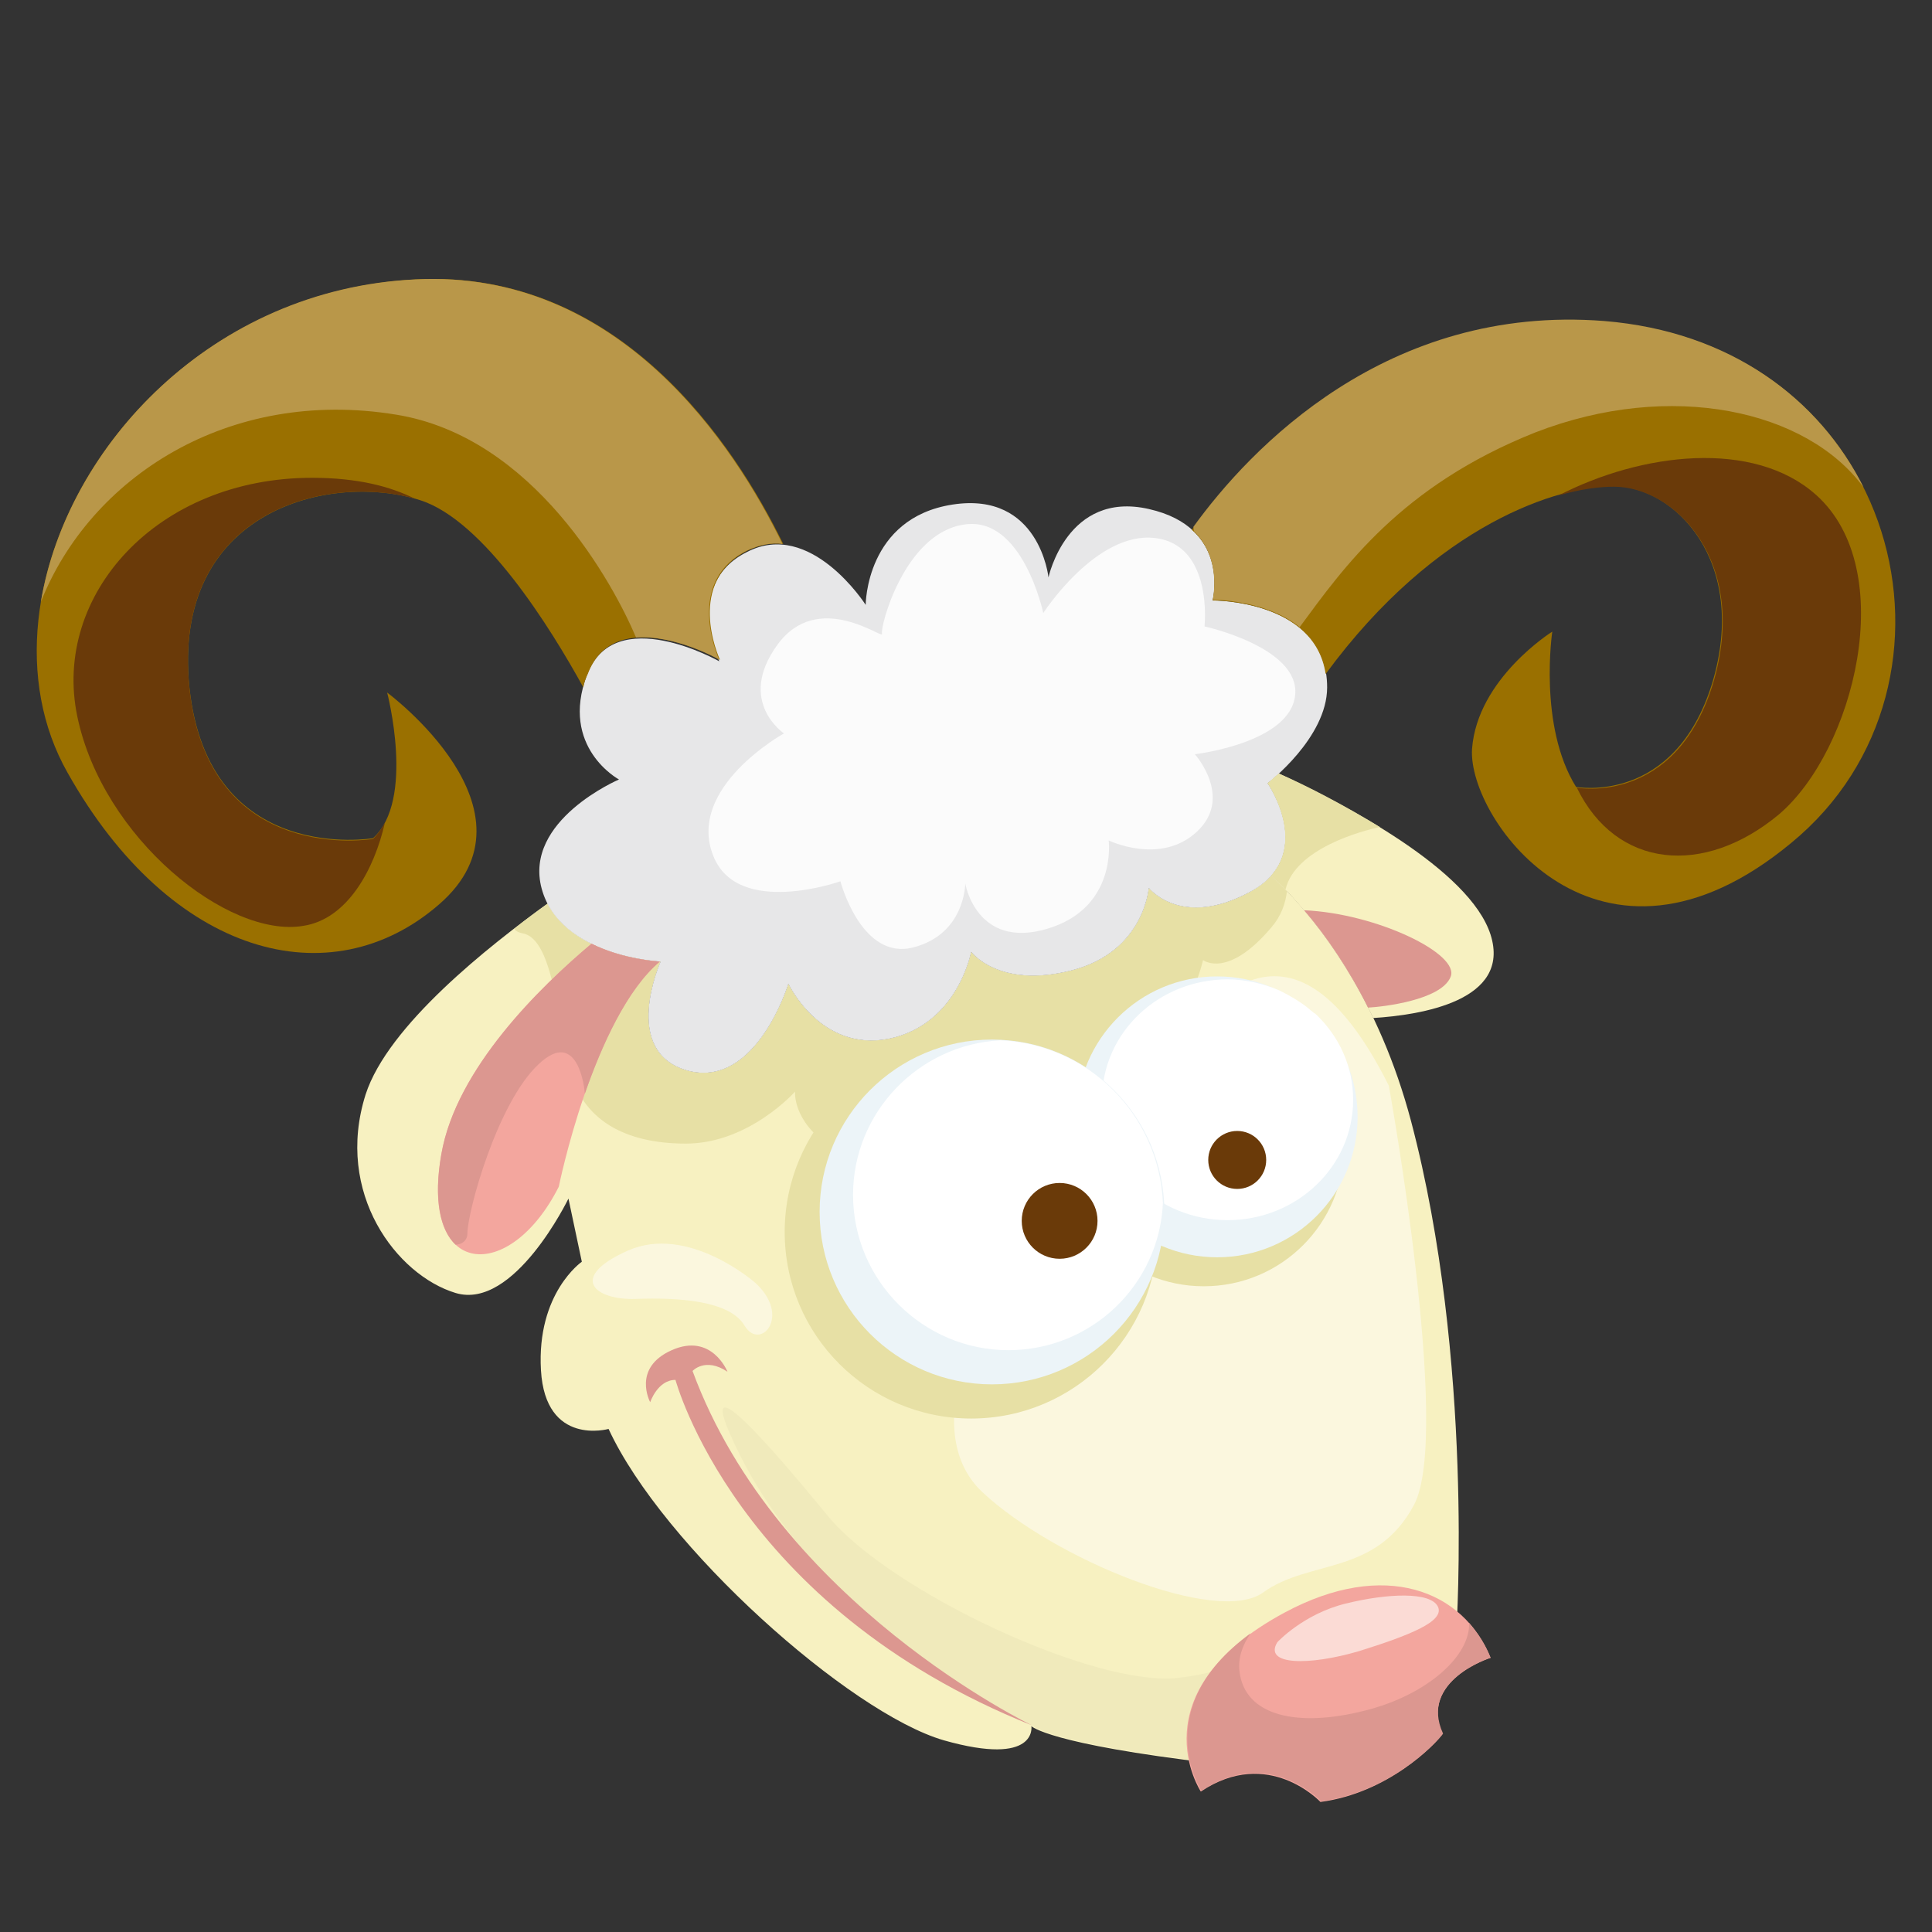 <?xml version="1.0" encoding="utf-8"?>
<!-- Generator: Adobe Illustrator 17.1.0, SVG Export Plug-In . SVG Version: 6.00 Build 0)  -->
<!DOCTYPE svg PUBLIC "-//W3C//DTD SVG 1.1//EN" "http://www.w3.org/Graphics/SVG/1.1/DTD/svg11.dtd">
<svg version="1.1" id="Layer_1" xmlns="http://www.w3.org/2000/svg" xmlns:xlink="http://www.w3.org/1999/xlink" x="0px" y="0px"
	 width="260px" height="260px" viewBox="0 0 260 260" enable-background="new 0 0 260 260" xml:space="preserve">
<rect x="0" y="0" width="260" height="260" fill="#333333" stroke="none"/>
<g>
	<path fill="#F7F1C1" d="M189.9,150.9c-4.3-16.2-12.1-26.7-18.8-33.1c-0.7,0.8-1.7,1.6-3,2.3c-9.2,4.9-13.5-0.6-13.5-0.6
		s-0.6,8.6-10.4,11.1c-9.8,2.5-13.5-2.5-13.5-2.5s-1.8,9.8-11.1,11.7c-9.2,1.8-13.5-7.4-13.5-7.4s-4.3,14.1-13.5,11.7
		c-9.2-2.5-3.7-14.7-3.7-14.7s-11.4-0.5-15.2-7.8c-7.9,5.7-21.5,16.4-24.5,25.7c-4.2,13.3,4.2,24.3,12.1,26.7
		c7.9,2.4,15.2-12.7,15.2-12.7l1.8,8.5c0,0-6.1,4.2-5.5,14.6c0.6,10.3,9.1,7.9,9.1,7.9c7.3,15.8,32.4,38.2,45.1,41.9
		c12.7,3.6,11.8-1.9,11.8-1.9s2.3,2.4,24.5,5c25.6,2.9,32.7-18,32.7-18S198.4,183.1,189.9,150.9z"/>
	<path fill="#E7E0A5" d="M171.1,117.8c-0.7,0.8-1.7,1.6-3,2.3c-9.2,4.9-13.5-0.6-13.5-0.6s-0.6,8.6-10.4,11.1
		c-9.8,2.5-13.5-2.5-13.5-2.5s-1.8,9.8-11.1,11.7c-9.2,1.8-13.5-7.4-13.5-7.4s-4.3,14.1-13.5,11.7c-9.2-2.5-3.7-14.7-3.7-14.7
		s-11.4-0.5-15.2-7.8c-1.4,1-2.9,2.1-4.5,3.4c0.2,0.3,0.6,0.5,1.1,0.6c4.4,0.7,4.8,13.2,6.6,19.1c1.8,5.9,7,9.2,15.4,9.2
		c8.5,0,14.7-7,14.7-7s-0.4,4,4.8,7.4c5.1,3.3,20.6-10.7,20.6-10.7s10.3,5.5,18.8,0.7c8.5-4.8,10.7-15.1,10.7-15.1s3.3,2.6,9.2-4.4
		c1.3-1.5,1.9-3.2,2.1-4.9C172.4,119.1,171.7,118.5,171.1,117.8z"/>
	<path fill="#FBF7DE" d="M186.9,146.1c0,0,8.5,46.8,3.4,56.4c-5.1,9.6-14.1,7.3-20.3,11.8c-6.2,4.5-28.2-4.5-37.8-13.5
		c-9.6-9,1.1-28.8,8.5-32.7C148,164.1,166,104.4,186.9,146.1z"/>
	<path fill="#E7E7E8" d="M116.5,81.4c0,0,0-11.7,11.7-13.5c11.7-1.8,12.9,9.8,12.9,9.8s2.5-11.7,13.5-9.2
		c11.1,2.5,8.6,12.3,8.6,12.3s15.4-0.1,15.4,11.7c0,6.8-8,12.9-8,12.9s6.8,9.8-2.5,14.7c-9.2,4.9-13.5-0.6-13.5-0.6
		s-0.6,8.6-10.4,11.1c-9.8,2.5-13.5-2.5-13.5-2.5s-1.8,9.8-11.1,11.7c-9.2,1.8-13.5-7.4-13.5-7.4s-4.3,14.1-13.5,11.7
		c-9.2-2.5-3.7-14.7-3.7-14.7s-13.5-0.6-16-9.8c-2.5-9.2,10.4-14.7,10.4-14.7s-8-4.3-4.3-14.1c3.7-9.8,17.8-1.8,17.8-1.8
		s-4.9-10.4,3.7-14.7C109.1,69.8,116.5,81.4,116.5,81.4z"/>
	<path fill="#9A7000" d="M215.9,43.3c-29.6-2.3-48,17.6-55.5,28c4.3,3.8,2.8,9.5,2.8,9.5s13.7-0.1,15.2,9.9
		c15-20.4,31.5-25.3,38.7-25.3c8.2,0,18.3,10.1,13.3,26.6c-5.1,16.4-18.3,13.9-18.3,13.9c-5.1-8.2-3.2-20.9-3.2-20.9
		s-10.1,6.3-10.8,15.8c-0.6,9.5,17.1,34.1,43,12.6C267.1,92,255.7,46.4,215.9,43.3z"/>
	<path fill="#9A7000" d="M56.5,67.3c8.6,2.7,17.6,17.2,22,25.2c0.1-0.6,0.3-1.2,0.6-1.8c3.6-9.6,17.1-2.3,17.8-1.9l0,0
		c-0.3-0.6-4.6-10.5,3.7-14.7c1.7-0.8,3.3-1.1,4.8-0.9c-6.5-13.3-22-37-49.4-35.6C17.9,39.5-4.9,79.3,9.1,104
		c13.9,24.7,35.4,30.4,50,17.7c14.5-12.6-7-28.5-7-28.5s3.8,14.5-1.9,19.6c0,0-22.1,3.8-24.7-20.2C23,68.6,44.5,63.5,56.5,67.3z"/>
	<path fill="#F7F1C1" d="M200.6,125.8c-2.8-8.8-19.7-17.6-28.5-21.7c-0.9,0.8-1.5,1.3-1.5,1.3s5,7.3,0.5,12.4l0,0
		c4.5,4.4,9.6,10.6,13.7,19.2C191.2,136.6,203.4,134.7,200.6,125.8z"/>
	<path fill="#6A3A09" d="M51.8,110.7c-0.4,0.8-1,1.6-1.6,2.2c0,0-22.1,3.8-24.7-20.2C23,69,43.7,63.7,55.8,67.1
		c-3.2-1.6-7.6-2.8-13.8-2.8c-20.9,0-35,15.8-31.6,32.1c3.4,16.4,20.3,29.9,30.4,28.2C46.8,123.7,50.4,116.9,51.8,110.7z"/>
	<path fill="#6A3A09" d="M244.4,66.6c-8.4-7.5-23.5-5.7-34.7,0.1c3-0.9,5.6-1.2,7.5-1.2c8.2,0,18.3,10.1,13.3,26.6
		c-5.1,16.4-18.3,13.9-18.3,13.9c5.3,10.9,17.1,12,27.2,3.6C249.5,101,255.7,76.7,244.4,66.6z"/>
	<path fill="#F3A69E" d="M88.8,129.4c0,0-4.8-0.2-9.2-2.4c-6.9,5.8-18.2,16.8-20.2,28.3c-3,16.8,9.2,17.5,15.8,4.4
		C75.2,159.7,79.8,137,88.8,129.4z"/>
	<path fill="#DC9790" d="M195.2,131.5c1.4-3.1-10-8.6-19.7-9c3,3.5,6,7.9,8.6,13.1C186.1,135.5,193.9,134.6,195.2,131.5z"/>
	<path fill="#FBFBFB" d="M140.4,82.5c0,0-2.8-13.2-10.7-11.9c-8,1.2-11.3,13.8-11,14.7c0.3,0.9-8.6-6.1-14.1,1.5
		c-5.5,7.6,0.9,11.9,0.9,11.9s-13.2,7.3-9.5,16.5c3.3,8.3,17.1,3.4,17.1,3.4s2.8,10.7,9.8,8.9c7-1.8,7-8.6,7-8.6s1.5,8.9,11,6.1
		c9.5-2.8,8.3-11.9,8.3-11.9s7,3.4,11.9-1.2c4.9-4.6-0.3-10.4-0.3-10.4s12.9-1.5,13.5-8c0.6-6.4-12.2-9.2-12.2-9.2s1.2-11-6.7-11.9
		C147.5,71.5,140.4,82.5,140.4,82.5z"/>
	<path fill="#DC9790" d="M88.8,129.4c0,0-4.8-0.2-9.2-2.4c-6.9,5.8-18.2,16.8-20.2,28.3c-1.1,6.2-0.1,10.3,1.9,12.2
		c0.9,0,1.6-0.6,1.6-1.5c0-2.9,4-17.6,9.6-22.8c5.3-5,6.2,3.4,6.2,4C81,140.6,84.4,133.1,88.8,129.4z"/>
	<path fill="#E7E0A5" d="M172.1,104.1c-0.9,0.8-1.5,1.3-1.5,1.3s5,7.3,0.5,12.4l0,0c0.6,0.6,1.2,1.2,1.9,1.9
		c1.3-5.5,10.3-7.9,12.7-8.4C180.8,108.3,175.8,105.7,172.1,104.1z"/>
	<path fill="#FBF7DE" d="M101.6,172.6c0,0-9-7.9-17.1-4.3c-8.1,3.6-4.5,6.7,1.1,6.5c5.6-0.2,12.6,0.2,14.6,3.6
		C102.3,181.9,106.6,177.1,101.6,172.6z"/>
	<g>
		<path fill="#E7E0A5" d="M180.9,154.2c0,10.4-8.4,18.9-18.9,18.9c-10.4,0-18.9-8.4-18.9-18.9c0-10.4,8.4-18.9,18.9-18.9
			C172.5,135.3,180.9,143.7,180.9,154.2z"/>
		<circle fill="#E7E0A5" cx="130.7" cy="165.8" r="25.1"/>
		<circle fill="#ECF4F8" cx="163.8" cy="150.3" r="18.9"/>
		<path fill="#FFFFFF" d="M177.2,136.6c-0.1-0.1-0.2-0.2-0.4-0.3c-0.2-0.2-0.4-0.3-0.6-0.5c-1.2-1-2.6-1.8-4-2.5
			c-2.1-0.9-4.5-1.5-7-1.5c-9.3,0-16.9,7.2-16.9,16.2c0,8.9,7.5,16.2,16.9,16.2c9.3,0,16.9-7.2,16.9-16.2
			C182.1,143.5,180.2,139.5,177.2,136.6z"/>
		<circle fill="#ECF4F8" cx="133.5" cy="163.1" r="23.2"/>
		<path fill="#FFFFFF" d="M134.6,140c-11,0.6-19.8,9.7-19.8,20.8c0,11.5,9.4,20.9,20.9,20.9c11.2,0,20.3-8.8,20.8-19.8
			C156,150.1,146.5,140.5,134.6,140z"/>
		<circle fill="#6A3A09" cx="142.6" cy="164.3" r="5.1"/>
	</g>
	<circle fill="#6A3A09" cx="166.5" cy="156.1" r="3.9"/>
	<path fill="#F0EABB" d="M175.4,216.4c0,0-3.6,7.9-16.8,9.4c-11.3,1.3-38.9-11.7-47.2-21.8c-8.1-9.9-17.3-20.3-13.1-10.9
		c11.3,25.8,40.6,39.1,40.6,39.1s2.3,2.4,24.5,5c2.9,0.3,5.5,0.3,7.9,0.1c4-1.5,6.6-3.7,7.4-5.5C181,226.9,182.5,216.7,175.4,216.4z
		"/>
	<path fill="#F3A69E" d="M161.6,241.1c0,0-8.8-13.3,11.3-24.1c13.4-7.2,24-3,27.7,6.1c0,0-9.6,3-6.5,10.3c-1,1.4-7.3,7.9-16.4,9.1
		C177.7,242.5,170.7,235,161.6,241.1z"/>
	<path fill="#FBDBD5" d="M171.9,221c0,0,3.5-3.8,9.2-5.2c5.7-1.4,11.4-1.6,12.4,0.4c1,2-3.9,3.9-10.6,6
		C176.1,224.2,170,224.1,171.9,221z"/>
	<path fill="#DC9790" d="M200.6,223.1c-0.7-1.8-1.7-3.3-2.9-4.7c0.2,4.4-5.6,9.7-14,11.8c-9,2.3-16.2,0.8-16.9-5.3
		c-0.2-1.8,0.4-3.5,1.5-5.1c-13.9,10.2-6.6,21.2-6.6,21.2c9-6.1,16.1,1.4,16.1,1.4c9.1-1.2,15.4-7.7,16.4-9.1
		C190.9,226.1,200.6,223.1,200.6,223.1z"/>
	<path fill="#DC9790" d="M138.9,232.2c0,0-34.2-16.4-45.7-47.7c0,0,1.7-1.9,4.7,0.1c0,0-2.1-5.3-7.5-2.9c-5.4,2.4-2.9,7-2.9,7
		s1-3,3.4-3C90.9,185.6,98.9,216.2,138.9,232.2z"/>
	<path fill="#B99749" d="M250.8,65.6c-5.9-11.8-17.8-21-34.9-22.4c-29.3-2.3-47.7,17.2-55.3,27.7l0.1,0.6c3.8,3.8,2.5,9.2,2.5,9.2
		s7.2,0,11.7,3.7c5.9-8,13.6-19,31.7-26.2C224.9,51.1,243.2,55.2,250.8,65.6z"/>
	<path fill="#B99749" d="M100.5,74.1c1.7-0.8,3.3-1.1,4.8-0.9c-6.5-13.3-22-37-49.4-35.6C28.5,38.9,9,60.1,5.5,81
		c6.6-16.7,25.2-28.9,47.8-25.2c18.6,3,29.3,22.9,32.3,30c5-0.4,10.8,2.7,11.2,3l0,0C96.5,88.2,92.2,78.2,100.5,74.1z"/>
</g>
</svg>
